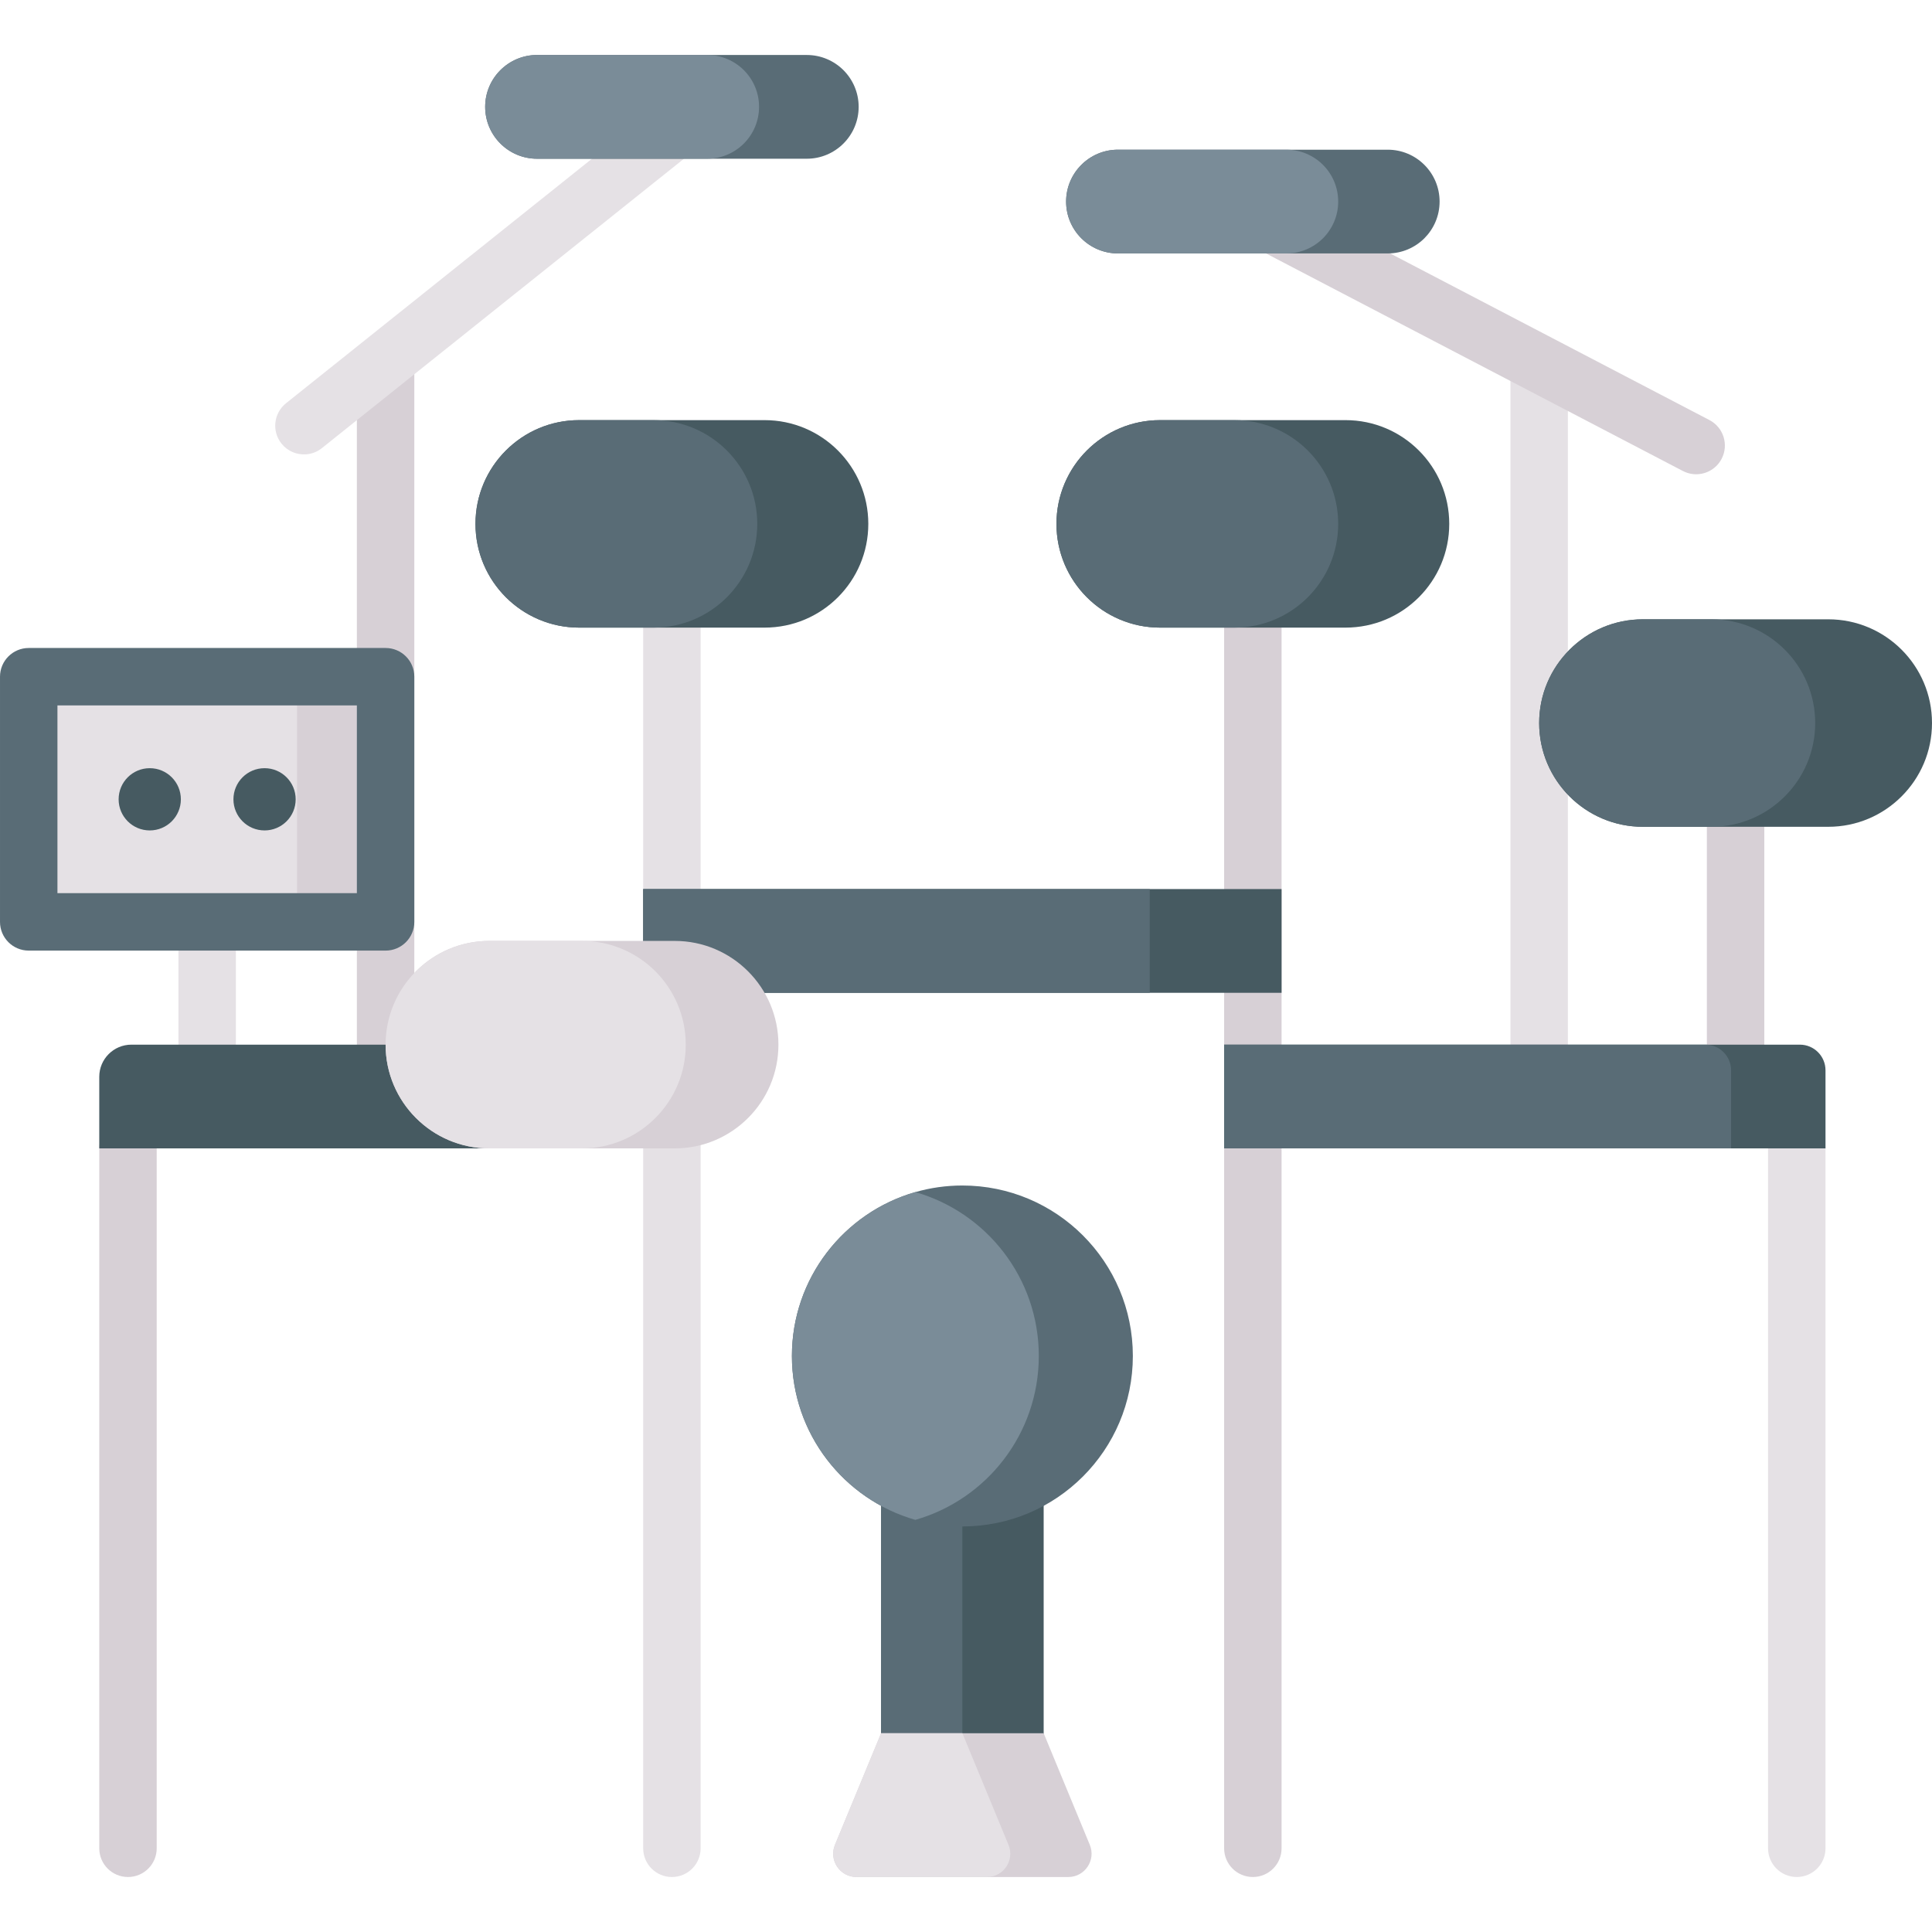 <svg id="Capa_1" enable-background="new 0 0 504.5 504.5" height="512" viewBox="0 0 504.5 504.5" width="512" xmlns="http://www.w3.org/2000/svg"><g><g><path d="m469.19 490.141c-4.142 0-7.5-3.357-7.5-7.5v-182.762c0-4.143 3.358-7.5 7.5-7.5s7.5 3.357 7.5 7.5v182.763c0 4.142-3.358 7.499-7.5 7.499z" fill="#e5e1e5"/></g><path d="m54.094 227.566c-4.142 0-7.5 3.357-7.5 7.5v13.162 18.893 13.162c0 4.143 3.358 7.5 7.5 7.5s7.5-3.357 7.5-7.5v-13.162-18.893-13.162c0-4.142-3.358-7.5-7.5-7.5z" fill="#e5e1e5"/><path d="m100.688 87.583c-4.142 0-7.5 3.357-7.5 7.5v7.496 170.21 7.496c0 4.143 3.358 7.5 7.5 7.5s7.5-3.357 7.5-7.5v-7.496-170.21-7.496c0-4.143-3.358-7.5-7.5-7.5z" fill="#d7d0d6"/><g><path d="m79.766 118.65c-2.332.121-4.686-.845-6.255-2.808-2.586-3.236-2.059-7.956 1.176-10.541l94.639-75.642c3.237-2.588 7.955-2.061 10.542 1.176 2.586 3.236 2.059 7.956-1.176 10.541l-94.639 75.642c-1.272 1.018-2.775 1.553-4.287 1.632z" fill="#e5e1e5"/></g><path d="m327.155 132.997c-4.142 0-7.5 3.357-7.5 7.5v23.393 295.359 23.393c0 4.143 3.358 7.5 7.5 7.5s7.5-3.357 7.5-7.5v-23.393-295.36-23.393c0-4.142-3.358-7.499-7.5-7.499z" fill="#d7d0d6"/><path d="m453.211 201.011c-4.142 0-7.5 3.357-7.5 7.5v12.09 44.798 12.09c0 4.143 3.358 7.5 7.5 7.5s7.5-3.357 7.5-7.5v-12.09-44.798-12.09c0-4.142-3.358-7.5-7.5-7.5z" fill="#d7d0d6"/><path d="m401.921 87.583c-4.142 0-7.5 3.357-7.5 7.5v4.873 172.833 4.873c0 4.143 3.358 7.5 7.5 7.5s7.5-3.357 7.5-7.5v-4.873-172.833-4.873c0-4.143-3.358-7.5-7.5-7.5z" fill="#e5e1e5"/><path d="m175.454 136.799c-4.142 0-7.5 3.357-7.5 7.5v338.343c0 4.143 3.358 7.5 7.5 7.5s7.5-3.357 7.5-7.5v-338.343c0-4.143-3.358-7.5-7.5-7.5z" fill="#e5e1e5"/><g><path d="m33.421 490.141c-4.142 0-7.5-3.357-7.5-7.5v-182.763c0-4.143 3.358-7.5 7.5-7.5s7.5 3.357 7.5 7.5v182.763c0 4.143-3.358 7.5-7.5 7.5z" fill="#d7d0d6"/></g><path d="m272.53 361.031v113.942c0 3.357-2.721 6.078-6.078 6.078h-30.293c-3.357 0-6.078-2.721-6.078-6.078v-113.942z" fill="#465a61"/><path d="m251.3 361.031v113.942c0 3.357-2.721 6.078-6.078 6.078h-9.063c-3.357 0-6.078-2.721-6.078-6.078v-113.942z" fill="#596c76"/><path d="m295.82 354.081c0 24.59-19.93 44.52-44.52 44.52-4.26 0-8.38-.6-12.28-1.72-18.61-5.33-32.23-22.47-32.23-42.8 0-20.32 13.62-37.46 32.23-42.79 3.9-1.12 8.02-1.72 12.28-1.72 24.59 0 44.52 19.93 44.52 44.51z" fill="#596c76"/><path d="m271.26 354.081c0 20.33-13.62 37.48-32.24 42.8-18.61-5.33-32.23-22.47-32.23-42.8 0-20.32 13.62-37.46 32.23-42.79 18.62 5.32 32.24 22.47 32.24 42.79z" fill="#7a8c98"/><path d="m278.961 490.141h-55.311c-4.33 0-7.271-4.398-5.617-8.4l12.048-29.15h42.45l12.048 29.15c1.653 4.002-1.288 8.4-5.618 8.4z" fill="#d7d0d6"/><path d="m257.731 490.141h-34.081c-4.33 0-7.271-4.398-5.617-8.4l12.048-29.15h21.22l12.048 29.15c1.653 4.002-1.288 8.4-5.618 8.4z" fill="#e5e1e5"/><path d="m167.954 232.159h166.701v27.09h-166.701z" fill="#465a61"/><path d="m167.954 232.159h132.273v27.09h-132.273z" fill="#596c76"/><path d="m476.69 279.489v20.39h-157.035v-27.09h150.335c3.7 0 6.7 2.999 6.7 6.7z" fill="#465a61"/><path d="m452.033 279.489v20.39h-132.378v-27.09h125.678c3.7 0 6.7 2.999 6.7 6.7z" fill="#596c76"/><path d="m175.454 299.878h-149.533v-18.695c0-4.636 3.758-8.395 8.395-8.395h141.139v27.09z" fill="#465a61"/><path d="m378.44 136.799c0 7.48-3.03 14.25-7.93 19.16-4.9 4.9-11.67 7.93-19.16 7.93h-48.4c-14.96 0-27.08-12.13-27.08-27.09 0-7.48 3.03-14.25 7.93-19.16 4.9-4.9 11.67-7.93 19.15-7.93h48.4c14.97 0 27.09 12.13 27.09 27.09z" fill="#465a61"/><path d="m349.44 136.799c0 7.48-3.03 14.25-7.93 19.16-4.9 4.9-11.67 7.93-19.16 7.93h-19.4c-14.96 0-27.08-12.13-27.08-27.09 0-7.48 3.03-14.25 7.93-19.16 4.9-4.9 11.67-7.93 19.15-7.93h19.4c14.97 0 27.09 12.13 27.09 27.09z" fill="#596c76"/><path d="m504.5 188.809c0 7.48-3.03 14.25-7.94 19.15-4.9 4.91-11.67 7.94-19.15 7.94h-48.4c-14.96 0-27.09-12.13-27.09-27.09 0-7.48 3.03-14.25 7.94-19.15 4.9-4.91 11.67-7.94 19.15-7.94h48.4c14.96 0 27.09 12.13 27.09 27.09z" fill="#465a61"/><path d="m474 188.809c0 7.48-3.03 14.25-7.94 19.15-4.9 4.91-11.67 7.94-19.15 7.94h-17.9c-14.96 0-27.09-12.13-27.09-27.09 0-7.48 3.03-14.25 7.94-19.15 4.9-4.91 11.67-7.94 19.15-7.94h17.9c14.96 0 27.09 12.13 27.09 27.09z" fill="#596c76"/><path d="m203.27 272.789c0 7.48-3.03 14.25-7.93 19.15-4.91 4.91-11.68 7.94-19.16 7.94h-48.4c-14.96 0-27.09-12.13-27.09-27.09 0-7.48 3.03-14.25 7.93-19.15 4.91-4.91 11.68-7.94 19.16-7.94h48.4c14.96 0 27.09 12.13 27.09 27.09z" fill="#d7d0d6"/><path d="m179.07 272.789c0 7.48-3.03 14.25-7.93 19.15-4.91 4.91-11.68 7.94-19.16 7.94h-24.2c-14.96 0-27.09-12.13-27.09-27.09 0-7.48 3.03-14.25 7.93-19.15 4.91-4.91 11.68-7.94 19.16-7.94h24.2c14.96 0 27.09 12.13 27.09 27.09z" fill="#e5e1e5"/><path d="m226.74 136.799c0 7.48-3.03 14.25-7.93 19.16-4.9 4.9-11.67 7.93-19.16 7.93h-48.4c-14.96 0-27.09-12.13-27.09-27.09 0-7.48 3.03-14.25 7.94-19.16 4.9-4.9 11.67-7.93 19.15-7.93h48.4c14.97 0 27.09 12.13 27.09 27.09z" fill="#465a61"/><path d="m197.74 136.799c0 7.48-3.03 14.25-7.93 19.16-4.9 4.9-11.67 7.93-19.16 7.93h-19.4c-14.96 0-27.09-12.13-27.09-27.09 0-7.48 3.03-14.25 7.94-19.16 4.9-4.9 11.67-7.93 19.15-7.93h19.4c14.97 0 27.09 12.13 27.09 27.09z" fill="#596c76"/><path d="m7.5 176.709h93.19v64.02h-93.19z" fill="#d7d0d6"/><path d="m7.5 176.709h70.07v64.02h-70.07z" fill="#e5e1e5"/><g><path d="m442.075 123.796c-.894-.101-1.783-.365-2.629-.806l-112.822-58.882c-3.672-1.916-5.095-6.447-3.179-10.118 1.917-3.672 6.445-5.095 10.119-3.179l112.821 58.882c3.672 1.916 5.095 6.447 3.179 10.118-1.474 2.828-4.499 4.322-7.489 3.985z" fill="#d7d0d6"/></g><circle cx="39.104" cy="208.722" fill="#465a61" r="8.127"/><circle cx="69.083" cy="208.722" fill="#465a61" r="8.127"/><g><path d="m100.69 248.229h-93.19c-4.142 0-7.5-3.357-7.5-7.5v-64.021c0-4.143 3.358-7.5 7.5-7.5h93.19c4.142 0 7.5 3.357 7.5 7.5v64.021c0 4.143-3.358 7.5-7.5 7.5zm-85.69-15h78.19v-49.021h-78.19z" fill="#596c76"/></g><path d="m375.92 52.639c0 3.74-1.52 7.12-3.97 9.58-2.45 2.44-5.84 3.96-9.58 3.96h-70.43c-7.48 0-13.55-6.06-13.55-13.54 0-3.74 1.52-7.13 3.97-9.58 2.45-2.46 5.84-3.97 9.58-3.97h70.43c7.48 0 13.55 6.06 13.55 13.55z" fill="#596c76"/><path d="m349.44 52.639c0 3.74-1.52 7.12-3.96 9.58-2.46 2.44-5.84 3.96-9.58 3.96h-43.96c-7.48 0-13.55-6.06-13.55-13.54 0-3.74 1.52-7.13 3.97-9.58 2.45-2.46 5.84-3.97 9.58-3.97h43.96c7.48 0 13.54 6.06 13.54 13.55z" fill="#7a8c98"/><path d="m224.22 27.899c0 7.48-6.07 13.55-13.55 13.55h-70.43c-3.74 0-7.13-1.52-9.58-3.97s-3.97-5.84-3.97-9.58c0-7.48 6.07-13.54 13.55-13.54h70.43c3.74 0 7.13 1.52 9.58 3.96 2.45 2.46 3.97 5.84 3.97 9.58z" fill="#596c76"/><path d="m198.21 27.899c0 7.48-6.06 13.55-13.55 13.55h-44.42c-3.74 0-7.13-1.52-9.58-3.97s-3.97-5.84-3.97-9.58c0-7.48 6.07-13.54 13.55-13.54h44.42c3.74 0 7.13 1.52 9.58 3.96 2.46 2.46 3.97 5.84 3.97 9.58z" fill="#7a8c98"/></g></svg>